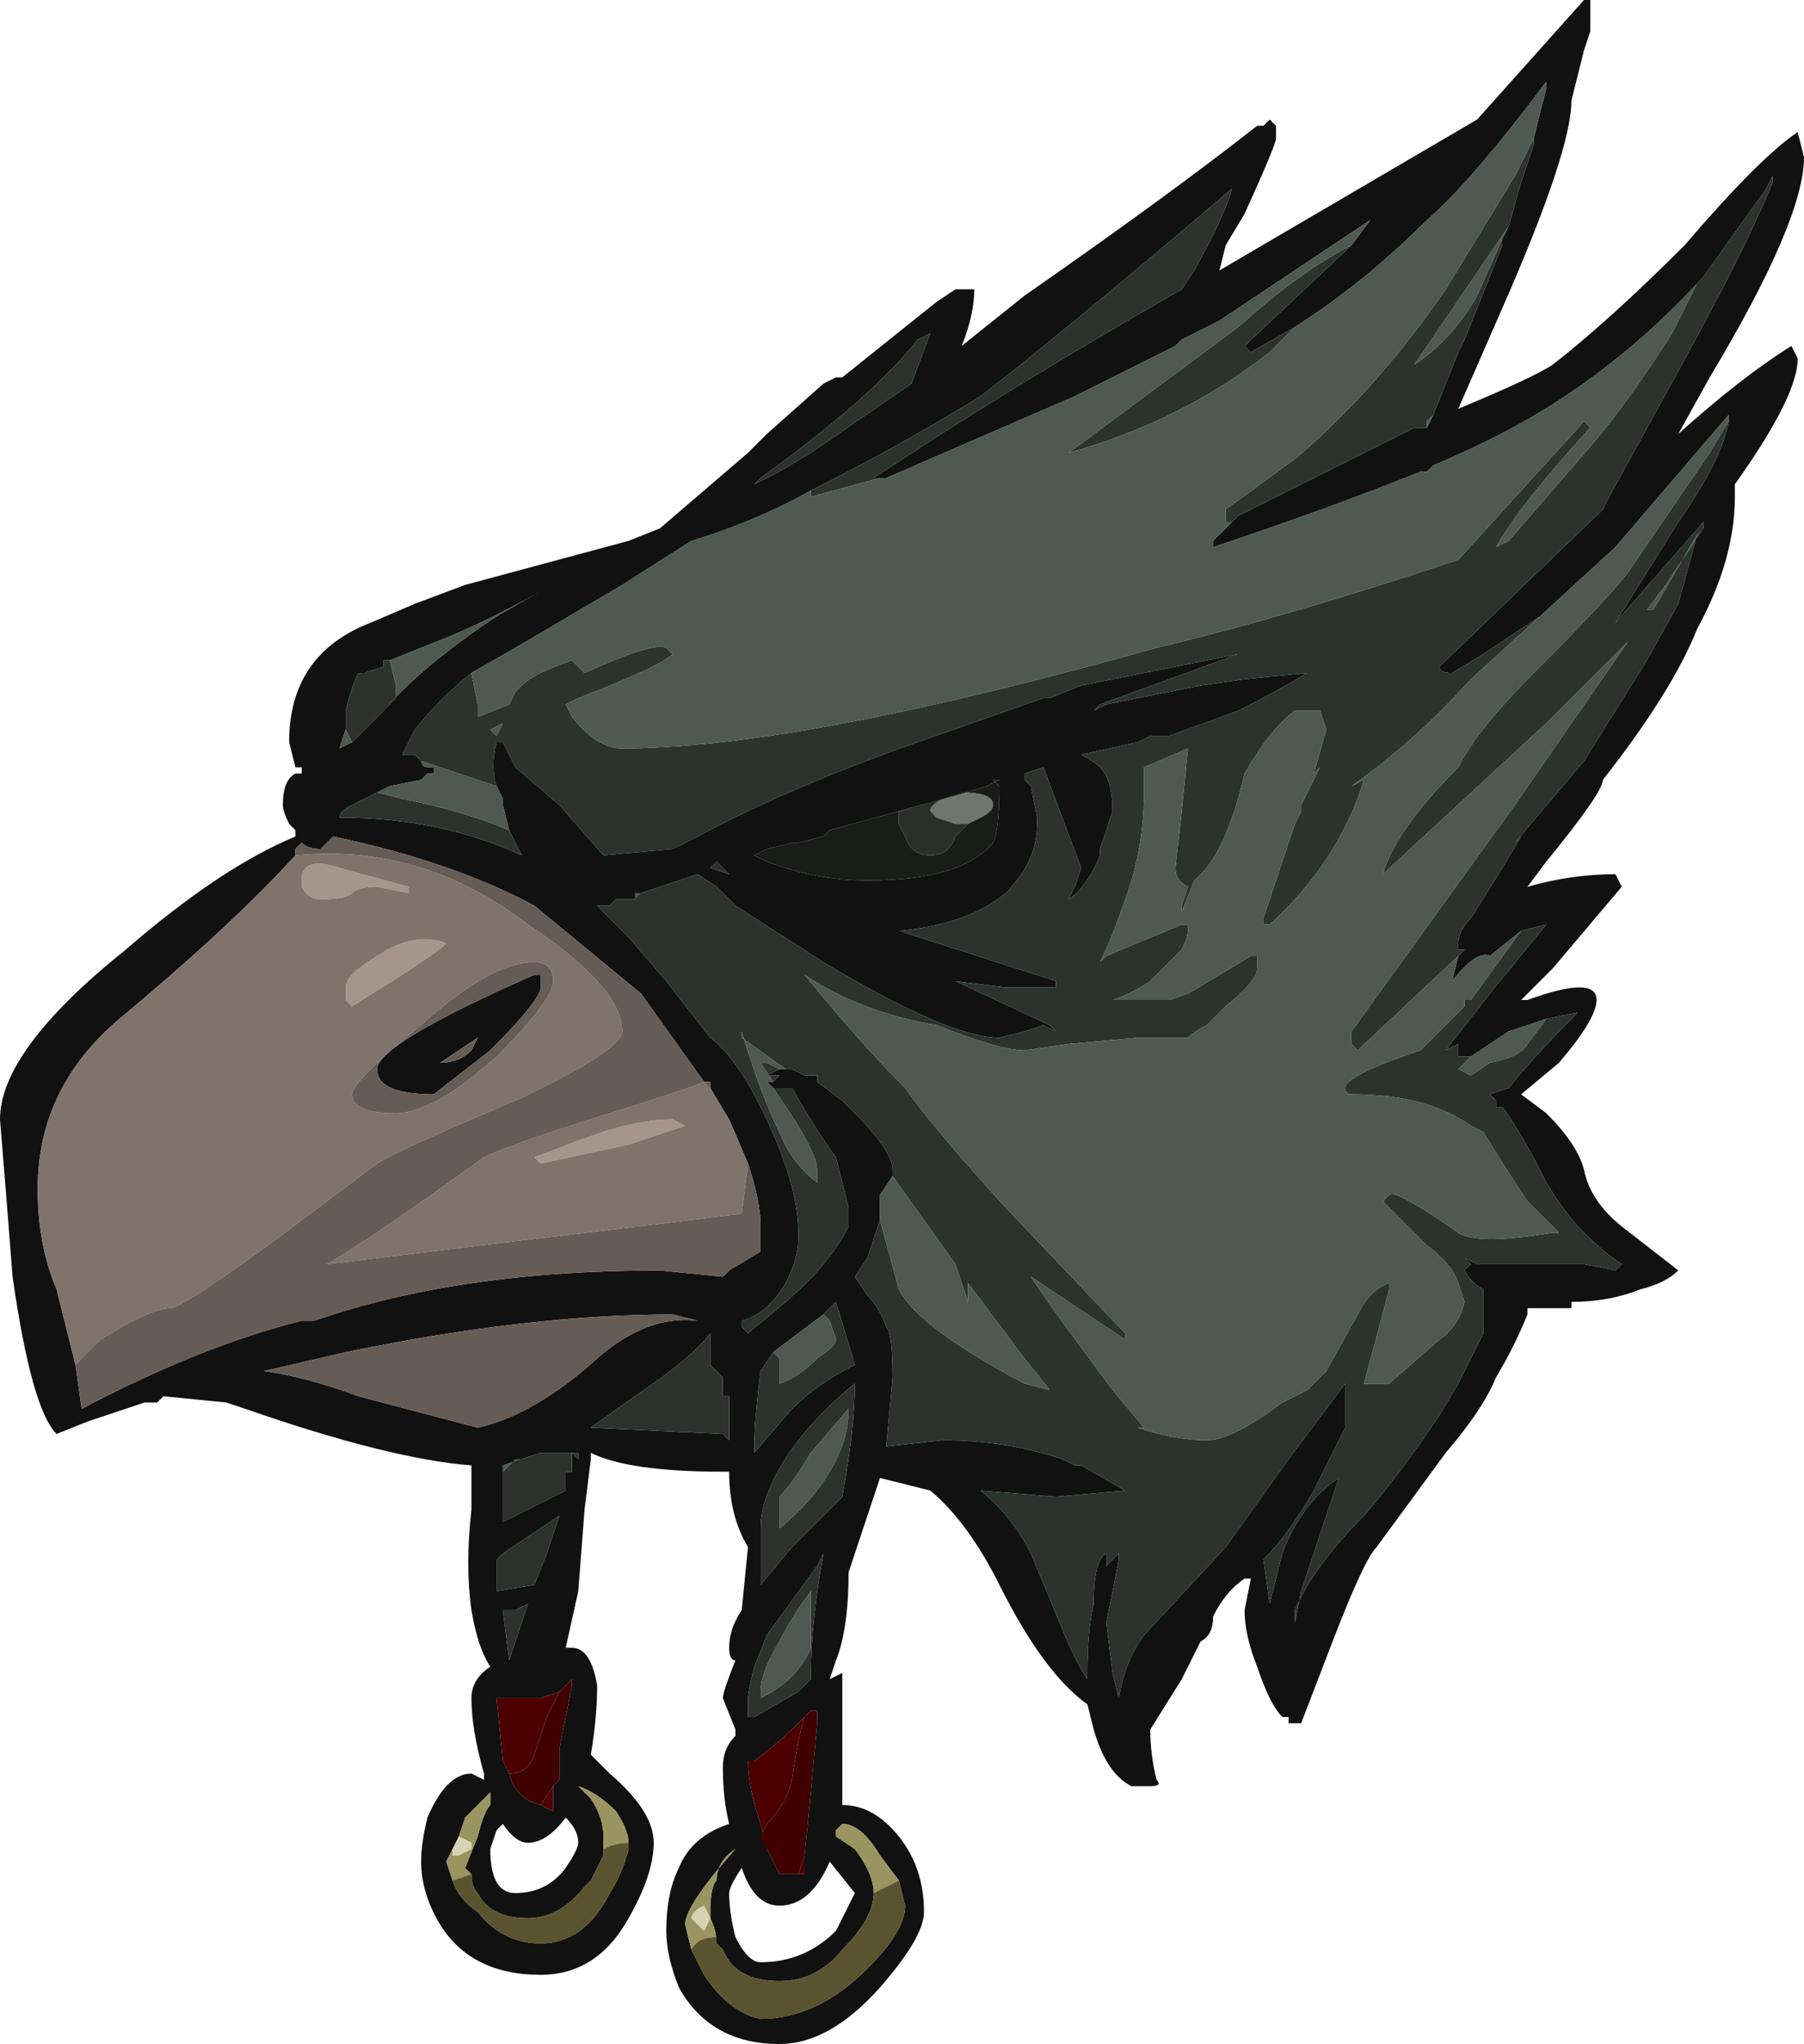 <?xml version="1.0" encoding="UTF-8" standalone="no"?>
<svg xmlns:ffdec="https://www.free-decompiler.com/flash" xmlns:xlink="http://www.w3.org/1999/xlink" ffdec:objectType="frame" height="113.75px" width="100.45px" xmlns="http://www.w3.org/2000/svg">
  <g transform="matrix(1.0, 0.0, 0.0, 1.0, 6.65, 108.5)">
    <use ffdec:characterId="53" height="16.25" transform="matrix(7.0, 0.0, 0.0, 7.0, -6.65, -108.5)" width="14.35" xlink:href="#shape0"/>
  </g>
  <defs>
    <g id="shape0" transform="matrix(1.0, 0.0, 0.0, 1.0, 0.95, 15.5)">
      <path d="M13.4 -14.25 Q13.4 -13.75 12.65 -12.5 L12.4 -12.05 Q12.9 -12.5 13.3 -12.75 L13.35 -12.65 Q13.35 -12.35 12.85 -11.65 L12.85 -11.55 Q12.85 -11.05 12.55 -10.5 12.35 -10.0 11.8 -9.3 11.8 -9.2 11.35 -8.65 L11.2 -8.45 Q11.55 -8.55 11.9 -8.55 L11.95 -8.45 11.4 -7.8 11.15 -7.55 11.2 -7.55 Q11.75 -7.75 11.75 -7.55 11.75 -7.4 11.45 -7.05 L11.15 -6.8 11.35 -6.65 Q11.6 -6.4 11.65 -6.2 11.7 -5.95 11.95 -5.75 L12.4 -5.4 Q12.3 -5.3 12.1 -5.25 11.85 -5.15 11.55 -5.15 L11.55 -5.1 11.2 -5.1 11.2 -5.05 Q11.1 -4.8 10.95 -4.55 10.85 -4.3 10.55 -3.95 L10.0 -3.2 Q9.9 -3.1 9.65 -2.45 L9.4 -1.8 9.3 -1.8 9.3 -1.85 9.25 -1.85 Q9.15 -1.95 9.05 -2.25 8.95 -2.5 8.95 -2.7 L9.0 -2.95 8.95 -2.95 Q8.8 -2.85 8.7 -2.65 8.7 -2.5 8.6 -2.45 L8.45 -2.15 8.2 -1.75 Q8.2 -1.55 8.25 -1.35 8.3 -1.3 8.2 -1.3 L8.05 -1.3 Q7.85 -1.4 7.75 -1.75 L7.7 -1.95 Q7.35 -2.2 7.0 -2.9 6.75 -3.4 6.45 -3.65 L6.05 -3.75 5.8 -3.0 Q5.8 -2.55 5.7 -2.3 L5.65 -2.15 5.75 -2.2 5.75 -1.15 Q6.0 -1.15 6.2 -0.9 6.4 -0.65 6.4 -0.3 6.4 -0.1 6.05 0.3 5.65 0.75 5.25 0.75 4.7 0.75 4.45 0.3 4.35 0.05 4.35 -0.15 4.35 -0.45 4.45 -0.65 4.55 -0.9 4.85 -1.0 4.8 -1.2 4.8 -1.45 4.8 -1.6 4.9 -1.7 L4.9 -1.75 4.8 -2.0 Q4.8 -2.05 4.9 -2.3 4.85 -2.3 4.85 -2.4 4.85 -2.55 4.95 -2.7 L5.0 -3.2 Q4.85 -3.45 4.85 -3.8 L4.8 -3.8 Q4.05 -3.8 3.75 -3.95 L3.75 -3.9 3.7 -3.5 3.65 -2.85 3.55 -2.4 3.6 -2.4 Q3.75 -2.4 3.8 -2.1 3.8 -1.85 3.75 -1.55 L3.9 -1.4 Q4.25 -1.1 4.25 -0.85 4.25 -0.6 4.05 -0.25 3.8 0.2 3.35 0.2 2.8 0.2 2.55 -0.2 2.4 -0.45 2.4 -0.7 2.4 -0.85 2.45 -1.05 2.6 -1.4 2.8 -1.4 L2.9 -1.35 2.9 -1.4 Q2.8 -1.75 2.8 -2.0 2.8 -2.15 2.95 -2.25 2.85 -2.4 2.8 -2.7 2.75 -3.05 2.8 -3.5 L2.8 -3.85 Q2.15 -3.9 1.0 -4.3 L0.85 -4.35 0.35 -4.4 0.3 -4.35 0.2 -4.35 -0.25 -4.2 -0.5 -4.1 Q-0.7 -4.3 -0.85 -5.35 -0.9 -6.0 -0.95 -6.6 -0.95 -7.15 0.05 -7.95 0.8 -8.6 1.4 -8.85 L1.4 -8.9 1.35 -8.95 Q1.3 -9.05 1.3 -9.1 1.3 -9.3 1.4 -9.35 L1.45 -9.35 1.45 -9.4 1.4 -9.4 1.35 -9.6 Q1.35 -10.3 2.0 -10.55 L2.35 -10.7 2.75 -10.85 4.05 -11.2 4.3 -11.3 5.0 -11.9 5.15 -12.05 5.6 -12.45 5.7 -12.5 5.75 -12.5 6.5 -13.1 6.65 -13.2 6.8 -13.2 Q6.8 -13.0 6.7 -12.75 L7.2 -13.15 Q8.35 -13.95 9.05 -14.5 L9.1 -14.5 9.15 -14.55 9.2 -14.5 9.2 -14.4 Q9.2 -14.35 8.95 -13.8 L8.8 -13.55 8.75 -13.35 10.8 -14.55 11.65 -15.5 11.7 -15.5 11.7 -15.25 11.65 -15.1 11.55 -14.7 Q11.55 -14.3 11.0 -13.05 L10.65 -12.25 Q11.25 -12.5 11.4 -12.6 11.85 -12.95 12.45 -13.55 13.05 -14.25 13.35 -14.45 L13.4 -14.25 M11.05 -13.7 L11.15 -14.05 11.25 -14.35 11.25 -14.4 11.35 -14.8 11.35 -14.85 Q10.75 -14.05 10.4 -13.75 9.9 -13.25 9.35 -12.9 L9.0 -12.7 8.95 -12.75 9.8 -13.55 9.95 -13.75 8.75 -12.95 8.45 -12.8 8.4 -12.75 7.6 -12.35 6.1 -11.7 6.05 -11.7 6.0 -11.7 Q7.05 -12.4 8.45 -13.2 L8.55 -13.35 Q8.8 -13.8 8.85 -14.0 7.5 -12.85 6.85 -12.35 6.2 -11.95 5.5 -11.6 5.05 -11.35 4.55 -11.2 L4.0 -10.85 3.15 -10.35 2.8 -10.15 Q2.55 -9.95 2.35 -9.7 L2.25 -9.5 2.35 -9.5 2.45 -9.4 2.5 -9.4 2.5 -9.35 2.45 -9.35 2.4 -9.3 2.15 -9.25 2.05 -9.2 1.85 -9.1 Q1.75 -9.05 1.75 -9.0 2.55 -9.0 3.2 -8.7 L3.1 -8.9 3.05 -9.1 3.05 -9.15 3.0 -9.25 Q2.95 -9.4 3.0 -9.6 L3.05 -9.6 3.15 -9.4 3.5 -9.1 3.85 -8.7 4.4 -8.75 4.6 -8.85 Q5.35 -9.25 6.35 -9.6 L7.35 -9.95 7.4 -9.95 7.65 -10.05 8.9 -10.3 7.8 -9.9 7.75 -9.85 7.85 -9.9 8.6 -10.05 8.95 -10.1 9.45 -10.15 Q9.2 -10.0 8.9 -9.85 L8.35 -9.65 8.2 -9.65 8.1 -9.6 7.65 -9.5 Q7.75 -9.45 7.8 -9.4 7.9 -9.3 7.9 -9.05 L7.8 -8.75 7.8 -8.7 Q7.7 -8.45 7.55 -8.35 L7.6 -8.45 7.65 -8.6 7.35 -9.4 7.2 -9.35 7.2 -9.3 7.25 -9.25 7.3 -9.0 7.3 -8.95 Q7.3 -8.65 7.05 -8.4 6.75 -8.15 6.2 -8.1 L7.45 -7.7 7.45 -7.65 7.05 -7.65 6.65 -7.7 7.4 -7.35 7.45 -7.3 7.35 -7.35 7.2 -7.3 7.0 -7.25 Q6.6 -7.25 5.6 -7.85 L4.9 -8.3 4.75 -8.45 4.6 -8.55 4.15 -8.4 4.1 -8.35 3.95 -8.35 3.9 -8.3 3.8 -8.3 4.05 -8.05 4.35 -7.7 4.7 -7.25 Q4.9 -7.1 5.1 -6.7 5.4 -6.1 5.4 -5.7 L5.4 -5.65 Q5.4 -5.5 5.3 -5.3 5.15 -5.05 4.95 -5.0 L4.95 -4.95 5.0 -4.9 5.3 -5.15 Q5.65 -5.45 5.8 -5.75 L5.8 -5.9 5.7 -6.3 Q5.55 -6.5 5.35 -6.85 L5.2 -6.85 5.15 -6.9 5.2 -6.9 5.25 -6.95 Q5.2 -6.95 5.15 -6.95 L5.25 -7.0 5.3 -7.0 5.35 -7.0 5.45 -6.95 5.55 -6.95 5.55 -6.9 5.75 -6.75 5.85 -6.65 Q6.15 -6.35 6.15 -6.2 L6.15 -6.15 6.05 -6.0 6.05 -5.8 5.95 -5.5 5.85 -5.35 5.95 -5.2 Q6.05 -5.1 6.1 -4.95 6.15 -4.9 6.15 -4.55 L6.1 -4.0 6.55 -4.05 Q7.05 -4.05 7.5 -3.9 L7.6 -3.85 7.65 -3.85 8.0 -3.65 7.45 -3.6 6.85 -3.65 Q7.1 -3.45 7.25 -3.15 L7.5 -2.55 Q7.6 -2.3 7.7 -2.15 L7.7 -2.2 Q7.7 -2.55 7.75 -2.75 7.75 -3.1 7.85 -3.15 L7.85 -3.05 7.95 -3.15 Q7.95 -3.2 7.95 -3.1 L7.85 -2.6 7.9 -2.2 7.95 -2.0 Q8.0 -2.3 8.15 -2.5 L8.8 -3.2 9.3 -3.9 9.75 -4.5 Q9.75 -4.55 9.75 -4.45 L9.75 -4.15 Q9.65 -3.95 9.5 -3.65 9.3 -3.3 9.1 -3.1 L9.15 -2.75 9.25 -3.15 Q9.4 -3.55 9.7 -3.75 L9.4 -2.85 9.35 -2.6 9.35 -2.7 Q9.5 -3.05 9.9 -3.45 10.2 -3.8 10.5 -4.25 L10.65 -4.5 10.85 -4.9 Q10.85 -5.1 10.85 -5.25 10.75 -5.3 10.7 -5.4 L10.75 -5.45 10.7 -5.5 10.8 -5.45 11.65 -5.45 11.9 -5.4 11.95 -5.45 Q11.8 -5.55 11.65 -5.7 11.5 -5.85 11.35 -6.1 11.15 -6.5 11.0 -6.7 L10.95 -6.7 10.95 -6.75 10.9 -6.8 11.05 -6.85 Q11.25 -7.1 11.6 -7.45 L11.35 -7.4 11.05 -7.3 10.75 -7.1 10.65 -7.1 10.65 -7.2 10.55 -7.15 10.9 -7.6 11.35 -8.15 11.15 -8.1 10.9 -7.9 Q10.8 -7.95 10.6 -7.7 L10.65 -7.9 10.7 -7.95 10.65 -7.95 10.65 -8.0 Q10.65 -8.1 10.75 -8.2 L11.0 -8.6 11.15 -8.85 11.1 -8.8 11.65 -9.45 12.15 -10.25 12.4 -10.7 12.55 -11.25 12.6 -11.3 12.6 -11.35 11.9 -10.55 12.4 -11.35 Q12.75 -11.85 12.8 -12.15 L12.8 -12.2 11.9 -11.15 11.3 -10.6 10.85 -10.3 10.6 -10.15 Q10.5 -10.15 10.5 -10.2 L11.8 -11.45 11.85 -11.55 12.4 -12.55 Q12.95 -13.55 13.15 -14.05 L13.15 -14.1 13.1 -14.0 12.6 -13.3 Q12.1 -12.75 11.5 -12.35 11.05 -12.05 10.45 -11.8 L10.4 -11.75 10.35 -11.75 Q9.6 -11.45 8.7 -11.15 L8.7 -11.2 8.9 -11.4 10.3 -12.1 10.4 -12.1 10.45 -12.2 10.65 -12.7 10.7 -12.8 11.0 -13.55 11.0 -13.6 11.05 -13.7 M7.95 -2.0 L7.95 -2.0 M6.45 -12.85 L6.35 -12.8 Q6.0 -12.35 5.1 -11.7 L5.05 -11.65 5.25 -11.75 5.5 -11.9 6.3 -12.45 6.45 -12.85 M6.95 -9.3 L7.0 -9.3 6.9 -9.25 Q6.75 -9.2 5.65 -8.9 L5.6 -8.85 5.4 -8.8 5.35 -8.8 5.15 -8.75 5.05 -8.7 5.15 -8.65 Q5.55 -8.5 5.95 -8.5 6.7 -8.5 6.95 -8.8 7.0 -8.9 7.0 -9.25 L6.95 -9.3 M2.1 -9.85 Q2.4 -10.2 3.0 -10.6 L3.35 -10.8 Q3.0 -10.6 2.65 -10.45 L2.15 -10.25 2.1 -10.25 2.1 -10.2 1.95 -10.15 1.9 -10.15 Q1.85 -10.05 1.8 -9.85 L1.8 -9.7 1.75 -9.55 1.85 -9.6 2.1 -9.85 M1.7 -8.9 L1.7 -8.9 M1.4 -8.7 Q0.9 -8.15 0.0 -7.4 -0.65 -6.85 -0.65 -6.05 -0.65 -5.6 -0.5 -5.25 L-0.35 -4.65 -0.3 -4.3 Q0.65 -4.8 1.45 -5.0 L1.55 -5.0 Q2.7 -5.4 4.3 -5.4 L4.8 -5.35 4.85 -5.4 5.1 -5.55 5.1 -5.75 Q5.1 -5.95 5.0 -6.25 L4.85 -6.6 4.7 -6.85 4.7 -6.9 4.65 -6.9 4.15 -7.6 3.3 -8.3 Q2.65 -8.65 1.7 -8.85 L1.6 -8.75 Q1.5 -8.75 1.45 -8.8 L1.4 -8.75 1.4 -8.7 M4.65 -6.9 L4.65 -6.9 M2.85 -7.25 L2.55 -7.05 Q2.7 -7.05 2.8 -7.15 L2.85 -7.25 M3.35 -7.75 L3.35 -7.65 Q3.35 -7.55 2.95 -7.15 L2.5 -6.8 Q2.05 -6.8 2.05 -7.0 2.05 -7.2 3.3 -7.75 L3.35 -7.75 M4.75 -8.65 L4.7 -8.6 4.85 -8.55 4.75 -8.65 M3.2 -3.9 L3.05 -3.85 3.05 -3.8 3.05 -3.4 3.55 -3.65 3.55 -3.8 3.6 -3.8 3.6 -3.95 3.65 -3.9 3.65 -3.95 3.35 -3.95 3.2 -3.9 M3.75 -4.15 L4.8 -4.1 4.85 -4.05 4.85 -4.4 4.8 -4.4 Q4.8 -4.45 4.8 -4.5 L4.8 -4.55 Q4.75 -4.6 4.7 -4.65 4.7 -4.7 4.7 -4.75 4.7 -4.8 4.7 -4.9 4.55 -4.7 4.1 -4.4 L3.75 -4.15 M5.2 -4.75 L5.1 -4.6 Q5.05 -4.2 5.05 -4.0 L5.05 -3.95 5.35 -4.3 Q5.55 -4.5 5.85 -4.65 L5.7 -5.15 5.6 -5.05 5.2 -4.75 M4.4 -5.05 Q3.25 -5.05 1.8 -4.75 L1.15 -4.6 Q1.5 -4.55 1.9 -4.4 L2.85 -4.15 Q3.3 -4.25 3.8 -4.7 4.2 -5.05 4.6 -5.0 L4.4 -5.05 M2.65 -0.8 L2.6 -0.7 2.65 -0.55 Q2.7 -0.4 2.85 -0.3 3.05 -0.05 3.35 -0.05 3.7 -0.05 3.9 -0.45 4.0 -0.6 4.05 -0.8 L4.05 -0.85 Q4.05 -0.95 3.95 -1.1 3.8 -1.25 3.65 -1.3 L3.75 -1.2 Q3.85 -1.05 3.85 -0.9 L3.85 -0.75 3.75 -0.55 3.7 -0.5 Q3.5 -0.25 3.25 -0.25 2.95 -0.25 2.85 -0.45 2.8 -0.5 2.8 -0.6 L2.75 -0.65 2.85 -0.9 Q2.9 -1.1 2.95 -1.15 L2.95 -1.25 2.75 -1.05 2.7 -0.9 2.65 -0.8 M5.1 -3.1 L5.1 -2.9 5.35 -3.2 5.75 -3.6 Q5.85 -4.15 5.85 -4.5 5.6 -4.3 5.4 -4.05 5.1 -3.65 5.1 -3.35 L5.1 -3.1 M5.55 -3.05 L5.15 -2.5 5.05 -2.25 Q5.0 -2.05 5.0 -2.0 L5.0 -1.85 5.05 -1.85 5.4 -2.05 5.5 -2.15 5.5 -2.2 Q5.5 -2.6 5.6 -3.15 L5.55 -3.05 M5.55 -1.8 L5.55 -1.9 5.5 -1.9 5.45 -1.85 5.4 -1.8 Q5.25 -1.65 5.05 -1.5 L5.0 -1.5 Q5.0 -1.3 5.1 -1.0 L5.15 -0.8 5.25 -0.6 5.4 -0.6 5.45 -0.6 5.45 -0.75 5.5 -1.25 5.55 -1.8 M3.5 -3.45 L3.05 -3.15 3.0 -3.1 3.0 -2.85 3.3 -2.9 3.4 -3.15 3.5 -3.45 M3.05 -2.7 L3.1 -2.3 3.25 -2.75 3.15 -2.7 3.05 -2.7 M3.5 -2.05 L3.35 -2.0 Q3.3 -2.0 3.25 -2.0 L3.0 -2.0 3.05 -1.5 3.1 -1.4 Q3.15 -1.2 3.35 -1.15 L3.45 -1.1 3.45 -1.3 3.5 -1.35 3.5 -1.6 3.6 -2.1 3.6 -2.15 3.5 -2.05 M3.0 -0.95 L2.95 -0.8 Q2.95 -0.45 3.15 -0.45 3.4 -0.45 3.55 -0.65 3.65 -0.8 3.65 -0.85 3.65 -0.95 3.55 -1.05 3.4 -0.85 3.25 -0.85 3.15 -0.85 3.05 -1.0 L3.0 -0.95 M6.2 -0.55 L6.05 -0.75 Q5.9 -1.0 5.75 -1.0 L5.7 -0.95 5.7 -0.9 5.85 -0.8 Q6.0 -0.6 6.0 -0.45 6.0 -0.25 5.75 0.0 5.55 0.25 5.25 0.25 4.9 0.25 4.8 0.0 L4.75 -0.05 Q4.75 -0.15 4.7 -0.25 L4.7 -0.3 Q4.7 -0.5 4.75 -0.55 4.75 -0.7 4.9 -0.8 4.5 -0.35 4.5 -0.2 L4.55 0.0 4.65 0.2 Q4.85 0.5 5.1 0.55 5.55 0.55 5.95 0.15 6.25 -0.15 6.25 -0.35 L6.2 -0.55 M4.9 -0.1 Q5.0 0.1 5.1 0.1 5.45 0.1 5.7 -0.15 L5.85 -0.45 5.65 -0.7 Q5.5 -0.35 5.25 -0.35 5.05 -0.35 4.95 -0.65 4.85 -0.5 4.85 -0.45 4.85 -0.3 4.9 -0.1" fill="#111111" fill-rule="evenodd" stroke="none"/>
      <path d="M11.25 -14.4 L11.25 -14.35 11.15 -14.05 11.05 -13.7 10.3 -12.6 Q10.6 -12.8 10.8 -13.15 L11.0 -13.6 11.0 -13.55 10.7 -12.8 10.65 -12.7 10.45 -12.2 10.4 -12.15 10.4 -12.1 10.3 -12.1 8.9 -11.4 8.85 -11.35 8.8 -11.35 Q8.8 -11.4 8.8 -11.45 L9.35 -11.85 Q10.0 -12.4 10.55 -13.2 L11.1 -14.1 11.25 -14.4 M12.6 -13.3 L13.1 -14.0 13.15 -14.1 13.15 -14.05 Q12.95 -13.55 12.4 -12.55 L11.85 -11.55 11.8 -11.45 10.5 -10.2 Q10.5 -10.15 10.6 -10.15 L10.85 -10.3 11.3 -10.6 10.75 -10.1 Q10.3 -9.6 9.8 -9.25 L9.9 -9.3 Q9.7 -8.65 9.15 -8.15 L9.1 -8.15 9.1 -8.2 9.35 -8.95 9.4 -9.05 9.4 -9.1 9.55 -9.4 9.5 -9.35 9.6 -9.7 9.55 -9.85 9.35 -9.85 Q9.15 -9.7 8.95 -9.35 8.8 -8.7 8.55 -8.5 L8.45 -8.25 8.45 -8.3 8.5 -8.45 Q8.4 -8.5 8.4 -8.6 L8.45 -9.05 8.5 -9.55 8.15 -9.4 8.15 -9.2 Q8.15 -8.75 8.0 -8.35 7.9 -8.05 7.8 -7.85 L7.85 -7.9 8.45 -8.15 8.5 -8.15 8.5 -8.1 Q8.5 -8.05 8.45 -7.95 L8.45 -7.95 8.2 -7.7 Q8.05 -7.6 7.9 -7.55 L8.35 -7.55 8.5 -7.6 9.0 -7.9 9.05 -7.9 9.05 -7.8 Q9.05 -7.7 8.8 -7.5 L8.65 -7.35 Q8.55 -7.3 8.5 -7.25 L8.1 -7.25 7.55 -7.2 7.2 -7.15 Q7.0 -7.15 6.5 -7.35 5.9 -7.45 5.45 -7.75 5.9 -7.2 6.25 -6.85 6.5 -6.5 7.05 -5.9 L8.0 -4.9 8.0 -4.85 7.25 -5.35 Q7.45 -5.05 7.9 -4.45 L8.15 -4.15 8.1 -4.15 Q8.4 -4.05 8.65 -4.05 8.85 -4.05 9.25 -4.35 L9.45 -4.45 9.6 -4.6 9.85 -5.05 Q9.95 -5.25 10.1 -5.3 L10.1 -5.25 9.9 -4.5 10.1 -4.5 10.5 -4.85 Q10.65 -4.95 10.7 -5.15 L10.65 -5.3 Q10.6 -5.45 10.4 -5.6 L10.05 -5.95 10.1 -6.0 Q10.15 -6.05 10.65 -5.7 10.8 -5.6 11.4 -5.7 L11.45 -5.7 11.2 -5.95 Q11.0 -6.25 10.85 -6.5 L10.75 -6.55 Q10.4 -6.8 9.8 -6.8 9.75 -6.8 9.75 -6.85 9.75 -6.95 10.35 -7.15 L10.35 -7.15 10.7 -7.5 10.7 -7.55 10.75 -7.55 11.15 -8.1 11.35 -8.15 10.9 -7.6 10.55 -7.15 10.65 -7.2 10.65 -7.1 10.75 -7.1 10.65 -7.0 10.75 -6.95 10.9 -7.05 Q11.15 -7.1 11.2 -7.2 L11.35 -7.4 11.6 -7.45 Q11.25 -7.1 11.05 -6.85 L10.9 -6.8 10.95 -6.75 10.95 -6.7 11.0 -6.7 Q11.15 -6.5 11.35 -6.1 11.5 -5.85 11.65 -5.7 11.8 -5.55 11.95 -5.45 L11.9 -5.4 11.65 -5.45 10.8 -5.45 10.7 -5.5 10.75 -5.45 10.7 -5.4 Q10.75 -5.3 10.85 -5.25 10.85 -5.1 10.85 -4.9 L10.65 -4.5 10.5 -4.25 Q10.2 -3.8 9.9 -3.45 9.5 -3.05 9.35 -2.7 L9.35 -2.6 9.4 -2.85 9.7 -3.75 Q9.4 -3.55 9.25 -3.15 L9.15 -2.75 9.1 -3.1 Q9.3 -3.3 9.5 -3.65 9.65 -3.95 9.75 -4.15 L9.75 -4.45 Q9.75 -4.55 9.75 -4.5 L9.3 -3.9 8.8 -3.2 8.15 -2.5 Q8.0 -2.3 7.95 -2.0 L7.9 -2.2 7.85 -2.6 7.95 -3.1 Q7.95 -3.2 7.95 -3.15 L7.85 -3.05 7.85 -3.15 Q7.75 -3.1 7.75 -2.75 7.7 -2.55 7.7 -2.2 L7.7 -2.15 Q7.6 -2.3 7.5 -2.55 L7.25 -3.15 Q7.1 -3.45 6.85 -3.65 L7.45 -3.6 8.0 -3.65 7.65 -3.85 7.6 -3.85 7.5 -3.9 Q7.05 -4.05 6.55 -4.05 L6.1 -4.0 6.15 -4.55 Q6.15 -4.9 6.1 -4.95 6.05 -5.1 5.95 -5.2 L5.85 -5.35 5.95 -5.5 6.05 -5.8 6.2 -5.25 Q6.35 -4.95 7.2 -4.5 L7.4 -4.45 7.2 -4.7 6.75 -5.3 6.75 -5.15 6.65 -5.45 6.15 -6.15 6.15 -6.2 Q6.15 -6.35 5.85 -6.65 L5.75 -6.75 5.55 -6.9 5.55 -6.95 5.45 -6.95 5.35 -7.0 5.3 -7.0 4.95 -7.25 4.95 -7.3 Q5.1 -6.8 5.25 -6.5 5.35 -6.25 5.55 -6.1 L5.55 -6.2 Q5.55 -6.35 5.2 -6.85 L5.35 -6.85 Q5.55 -6.5 5.7 -6.3 L5.8 -5.9 5.8 -5.75 Q5.65 -5.45 5.3 -5.15 L5.0 -4.9 4.95 -4.95 4.95 -5.0 Q5.15 -5.05 5.3 -5.3 5.4 -5.5 5.4 -5.65 L5.4 -5.7 Q5.4 -6.1 5.1 -6.7 4.9 -7.1 4.7 -7.25 L4.35 -7.7 4.05 -8.05 3.8 -8.3 3.9 -8.3 3.95 -8.35 4.1 -8.35 4.1 -8.35 4.1 -8.4 4.15 -8.4 4.6 -8.55 4.75 -8.45 4.9 -8.3 5.6 -7.85 Q6.6 -7.25 7.0 -7.25 L7.2 -7.3 7.35 -7.35 7.45 -7.3 7.4 -7.35 6.65 -7.7 7.05 -7.65 7.45 -7.65 7.45 -7.7 6.2 -8.1 Q6.75 -8.15 7.05 -8.4 7.3 -8.65 7.3 -8.95 L7.3 -9.0 7.25 -9.25 7.2 -9.3 7.2 -9.35 7.35 -9.4 7.65 -8.6 7.6 -8.45 7.55 -8.35 Q7.7 -8.45 7.8 -8.7 L7.8 -8.75 7.9 -9.05 Q7.9 -9.3 7.8 -9.4 7.75 -9.45 7.65 -9.5 L8.1 -9.6 8.2 -9.65 8.35 -9.65 8.9 -9.85 Q9.2 -10.0 9.45 -10.15 L8.95 -10.1 8.6 -10.05 7.85 -9.9 7.75 -9.85 7.8 -9.9 8.9 -10.3 7.65 -10.05 7.4 -9.95 7.35 -9.95 6.35 -9.6 Q5.35 -9.25 4.6 -8.85 L4.4 -8.75 3.85 -8.7 3.5 -9.1 3.15 -9.4 3.05 -9.6 3.0 -9.6 Q2.95 -9.4 3.0 -9.25 L2.4 -9.45 Q2.4 -9.4 2.45 -9.4 L2.35 -9.5 2.25 -9.5 2.35 -9.7 Q2.55 -9.95 2.8 -10.15 L2.85 -9.9 Q2.85 -9.85 2.85 -9.8 L3.1 -9.9 3.15 -10.0 3.2 -10.05 Q3.3 -10.15 3.6 -10.25 L3.7 -10.15 Q4.25 -10.4 4.35 -10.35 L4.4 -10.3 Q4.3 -10.2 3.65 -9.95 L3.55 -9.9 3.6 -9.8 Q3.8 -9.55 4.0 -9.55 5.4 -9.55 8.25 -10.35 9.3 -10.6 10.65 -11.05 L11.65 -12.15 11.7 -12.1 Q11.15 -11.5 10.95 -11.15 L11.05 -11.2 11.7 -11.95 Q12.0 -12.3 12.35 -12.85 L12.55 -13.25 12.6 -13.3 M12.8 -12.15 Q12.75 -11.85 12.4 -11.35 L11.9 -10.55 12.6 -11.35 12.6 -11.3 12.3 -10.85 12.15 -10.65 12.2 -10.65 12.55 -11.25 12.4 -10.7 12.15 -10.25 11.65 -9.45 11.1 -8.8 11.15 -8.85 11.0 -8.6 10.75 -8.2 Q10.65 -8.1 10.65 -8.0 L10.65 -7.95 10.7 -7.95 10.65 -7.9 9.85 -7.15 9.8 -7.2 9.8 -7.3 11.1 -9.1 12.0 -10.4 11.35 -9.75 10.05 -8.55 Q10.15 -8.9 10.65 -9.4 10.8 -9.7 11.25 -10.15 11.85 -10.75 12.0 -10.95 L12.65 -11.9 12.8 -12.15 M5.25 -7.0 L5.15 -6.95 Q5.2 -6.95 5.25 -6.95 L5.2 -6.9 5.1 -7.05 5.15 -7.05 5.25 -7.0 M3.1 -8.9 L3.2 -8.7 Q2.55 -9.0 1.75 -9.0 1.75 -9.05 1.85 -9.1 L2.05 -9.2 2.25 -9.15 Q2.75 -9.05 3.1 -8.9 M5.5 -11.6 Q6.2 -11.95 6.85 -12.35 7.5 -12.85 8.85 -14.0 8.8 -13.8 8.55 -13.35 L8.45 -13.2 Q7.05 -12.4 6.0 -11.7 L6.05 -11.7 5.5 -11.55 5.5 -11.5 Q5.5 -11.55 5.5 -11.6 M9.8 -13.55 L8.95 -12.75 9.0 -12.7 9.35 -12.9 9.15 -12.7 Q8.45 -12.15 7.55 -11.9 L8.9 -12.9 Q9.4 -13.35 9.8 -13.55 M6.45 -12.85 L6.3 -12.45 5.5 -11.9 5.25 -11.75 5.05 -11.65 5.1 -11.7 Q6.0 -12.35 6.35 -12.8 L6.45 -12.85 M2.15 -10.25 L2.2 -10.05 2.2 -9.95 2.1 -9.85 1.85 -9.6 1.8 -9.7 1.8 -9.85 Q1.85 -10.05 1.9 -10.15 L1.95 -10.15 2.1 -10.2 2.1 -10.25 2.15 -10.25 M3.0 -9.65 L3.05 -9.75 2.95 -9.7 3.0 -9.65 M4.75 -8.65 L4.85 -8.55 4.7 -8.6 4.75 -8.65 M4.75 -8.4 L4.75 -8.4 M3.2 -3.9 L3.35 -3.95 3.65 -3.95 3.65 -3.9 3.6 -3.95 3.6 -3.8 3.55 -3.8 3.55 -3.65 3.05 -3.4 3.05 -3.8 3.15 -3.9 3.2 -3.9 M5.6 -5.05 L5.7 -5.15 5.85 -4.65 Q5.55 -4.5 5.35 -4.3 L5.05 -3.95 5.05 -4.0 Q5.05 -4.2 5.1 -4.6 L5.2 -4.75 5.25 -4.7 5.25 -4.5 Q5.4 -4.55 5.55 -4.7 5.7 -4.8 5.7 -4.85 L5.65 -5.0 5.6 -5.05 M3.75 -4.15 L4.1 -4.4 Q4.55 -4.7 4.7 -4.9 4.7 -4.8 4.7 -4.75 4.7 -4.7 4.7 -4.65 4.75 -4.6 4.8 -4.55 L4.8 -4.5 Q4.8 -4.45 4.8 -4.4 L4.85 -4.4 4.85 -4.05 4.8 -4.1 3.75 -4.15 M5.25 -3.6 L5.25 -3.35 Q5.5 -3.55 5.65 -3.8 5.8 -4.05 5.8 -4.3 L5.5 -3.95 Q5.35 -3.7 5.25 -3.6 M5.5 -2.85 Q5.35 -2.65 5.25 -2.45 5.1 -2.2 5.1 -2.05 L5.1 -2.0 Q5.4 -2.15 5.5 -2.4 L5.5 -2.85 M5.55 -3.05 L5.6 -3.15 Q5.5 -2.6 5.5 -2.2 L5.5 -2.15 5.4 -2.05 5.05 -1.85 5.0 -1.85 5.0 -2.0 Q5.0 -2.05 5.05 -2.25 L5.15 -2.5 5.55 -3.05 M5.1 -3.1 L5.1 -3.35 Q5.1 -3.65 5.4 -4.05 5.6 -4.3 5.85 -4.5 5.85 -4.15 5.75 -3.6 L5.35 -3.2 5.1 -2.9 5.1 -3.1 M3.05 -2.7 L3.15 -2.7 3.25 -2.75 3.1 -2.3 3.05 -2.7 M3.5 -3.45 L3.4 -3.15 3.3 -2.9 3.0 -2.85 3.0 -3.1 3.05 -3.15 3.5 -3.45" fill="#2c332f" fill-rule="evenodd" stroke="none"/>
      <path d="M11.05 -13.7 L11.0 -13.6 10.8 -13.15 Q10.6 -12.8 10.3 -12.6 L11.05 -13.7 M10.45 -12.2 L10.4 -12.1 10.3 -12.1 10.4 -12.1 10.4 -12.15 10.45 -12.2 M8.9 -11.4 L8.7 -11.2 8.7 -11.15 Q9.6 -11.45 10.35 -11.75 L10.4 -11.75 10.45 -11.8 Q11.05 -12.05 11.5 -12.35 12.1 -12.75 12.6 -13.3 L12.55 -13.25 12.35 -12.85 Q12.0 -12.3 11.7 -11.95 L11.05 -11.2 10.95 -11.15 Q11.15 -11.5 11.7 -12.1 L11.65 -12.15 10.65 -11.05 Q9.3 -10.6 8.25 -10.35 5.4 -9.55 4.0 -9.55 3.8 -9.55 3.6 -9.8 L3.55 -9.9 3.65 -9.95 Q4.3 -10.2 4.4 -10.3 L4.35 -10.35 Q4.25 -10.4 3.7 -10.15 L3.6 -10.25 Q3.3 -10.15 3.2 -10.05 L3.15 -10.0 3.1 -9.9 2.85 -9.8 Q2.85 -9.85 2.85 -9.9 L2.8 -10.15 3.15 -10.35 4.0 -10.85 4.55 -11.2 Q5.05 -11.35 5.5 -11.6 5.5 -11.55 5.5 -11.5 L5.5 -11.55 6.05 -11.7 6.1 -11.7 7.6 -12.35 8.4 -12.75 8.45 -12.8 8.75 -12.95 9.95 -13.75 9.8 -13.55 Q9.4 -13.35 8.9 -12.9 L7.55 -11.9 Q8.45 -12.15 9.15 -12.7 L9.35 -12.9 Q9.9 -13.25 10.4 -13.75 10.75 -14.05 11.35 -14.85 L11.35 -14.8 11.25 -14.4 11.1 -14.1 10.55 -13.2 Q10.0 -12.4 9.35 -11.85 L8.8 -11.45 Q8.8 -11.4 8.8 -11.35 L8.85 -11.35 8.9 -11.4 M11.3 -10.6 L11.9 -11.15 12.8 -12.2 12.8 -12.15 12.65 -11.9 12.0 -10.95 Q11.85 -10.75 11.25 -10.15 10.8 -9.7 10.65 -9.4 10.15 -8.9 10.05 -8.55 L11.35 -9.75 12.0 -10.4 11.1 -9.1 9.8 -7.3 9.8 -7.2 9.85 -7.15 10.65 -7.9 10.6 -7.7 Q10.8 -7.95 10.9 -7.9 L11.15 -8.1 10.75 -7.55 10.7 -7.55 10.7 -7.5 10.35 -7.15 10.35 -7.15 Q9.75 -6.95 9.75 -6.85 9.75 -6.8 9.8 -6.8 10.4 -6.8 10.75 -6.55 L10.85 -6.5 Q11.0 -6.25 11.2 -5.95 L11.45 -5.7 11.4 -5.7 Q10.8 -5.6 10.65 -5.7 10.15 -6.05 10.1 -6.0 L10.05 -5.95 10.4 -5.6 Q10.6 -5.45 10.65 -5.3 L10.7 -5.15 Q10.65 -4.95 10.5 -4.85 L10.1 -4.5 9.9 -4.5 10.1 -5.25 10.1 -5.3 Q9.95 -5.25 9.85 -5.05 L9.6 -4.6 9.45 -4.45 9.25 -4.35 Q8.85 -4.05 8.65 -4.05 8.4 -4.05 8.1 -4.15 L8.15 -4.15 7.9 -4.45 Q7.45 -5.05 7.25 -5.35 L8.0 -4.85 8.0 -4.9 7.05 -5.9 Q6.5 -6.5 6.25 -6.85 5.9 -7.2 5.45 -7.75 5.9 -7.45 6.5 -7.35 7.0 -7.15 7.2 -7.15 L7.55 -7.2 8.1 -7.25 8.5 -7.25 Q8.55 -7.3 8.65 -7.35 L8.8 -7.5 Q9.05 -7.7 9.05 -7.8 L9.05 -7.9 9.0 -7.9 8.5 -7.6 8.35 -7.55 7.9 -7.55 Q8.05 -7.6 8.2 -7.7 L8.45 -7.95 8.45 -7.95 Q8.5 -8.05 8.5 -8.1 L8.5 -8.15 8.45 -8.15 7.85 -7.9 7.8 -7.85 Q7.9 -8.05 8.0 -8.35 8.15 -8.75 8.15 -9.2 L8.15 -9.4 8.5 -9.55 8.45 -9.05 8.4 -8.6 Q8.4 -8.5 8.5 -8.45 L8.45 -8.3 8.45 -8.25 8.55 -8.5 Q8.8 -8.7 8.95 -9.35 9.15 -9.7 9.35 -9.85 L9.55 -9.85 9.6 -9.7 9.5 -9.35 9.55 -9.4 9.4 -9.1 9.4 -9.05 9.35 -8.95 9.1 -8.2 9.1 -8.15 9.15 -8.15 Q9.7 -8.65 9.9 -9.3 L9.8 -9.25 Q10.3 -9.6 10.75 -10.1 L11.3 -10.6 M12.6 -11.3 L12.55 -11.25 12.2 -10.65 12.15 -10.65 12.3 -10.85 12.6 -11.3 M10.75 -7.1 L11.05 -7.3 11.35 -7.4 11.2 -7.2 Q11.15 -7.1 10.9 -7.05 L10.75 -6.95 10.65 -7.0 10.75 -7.1 M7.95 -2.0 L7.95 -2.0 M6.05 -5.8 L6.05 -6.0 6.15 -6.15 6.65 -5.45 6.75 -5.15 6.75 -5.3 7.2 -4.7 7.4 -4.45 7.2 -4.5 Q6.35 -4.95 6.2 -5.25 L6.05 -5.8 M5.3 -7.0 L5.25 -7.0 5.15 -7.05 5.1 -7.05 5.2 -6.9 5.15 -6.9 5.2 -6.85 Q5.55 -6.35 5.55 -6.2 L5.55 -6.1 Q5.35 -6.25 5.25 -6.5 5.1 -6.8 4.95 -7.3 L4.95 -7.25 5.3 -7.0 M4.1 -8.35 L4.15 -8.4 4.1 -8.4 4.1 -8.35 4.1 -8.35 M3.0 -9.25 L3.05 -9.15 3.05 -9.1 3.1 -8.9 Q2.75 -9.05 2.25 -9.15 L2.05 -9.2 2.15 -9.25 2.4 -9.3 2.45 -9.35 2.5 -9.35 2.5 -9.4 2.45 -9.4 Q2.4 -9.4 2.4 -9.45 L3.0 -9.25 M2.1 -9.85 L2.2 -9.95 2.2 -10.05 2.15 -10.25 2.65 -10.45 Q3.0 -10.6 3.35 -10.8 L3.0 -10.6 Q2.4 -10.2 2.1 -9.85 M1.8 -9.7 L1.85 -9.6 1.75 -9.55 1.8 -9.7 M3.0 -9.65 L2.95 -9.7 3.05 -9.75 3.0 -9.65 M4.75 -8.4 L4.75 -8.4 M3.05 -3.8 L3.05 -3.85 3.2 -3.9 3.15 -3.9 3.05 -3.8 M5.6 -5.05 L5.65 -5.0 5.7 -4.85 Q5.7 -4.8 5.55 -4.7 5.4 -4.55 5.25 -4.5 L5.25 -4.7 5.2 -4.75 5.6 -5.05 M5.25 -3.6 Q5.35 -3.7 5.5 -3.95 L5.8 -4.3 Q5.8 -4.05 5.65 -3.8 5.5 -3.55 5.25 -3.35 L5.25 -3.6 M5.5 -2.85 L5.5 -2.4 Q5.4 -2.15 5.1 -2.0 L5.1 -2.05 Q5.1 -2.2 5.25 -2.45 5.35 -2.65 5.5 -2.85" fill="#4e5952" fill-rule="evenodd" stroke="none"/>
      <path d="M6.75 -8.95 L6.65 -8.95 6.5 -9.0 6.45 -9.05 Q6.45 -9.1 6.55 -9.15 L6.7 -9.2 Q6.95 -9.2 6.95 -9.1 6.95 -9.05 6.85 -9.0 L6.75 -8.95" fill="#6f756f" fill-rule="evenodd" stroke="none"/>
      <path d="M6.55 -9.15 L6.2 -9.05 6.2 -8.95 6.25 -8.85 Q6.3 -8.7 6.45 -8.7 6.6 -8.7 6.65 -8.85 L6.75 -8.95 6.85 -9.0 Q6.95 -9.05 6.95 -9.1 6.95 -9.2 6.7 -9.2 L6.55 -9.15 M6.95 -9.3 L7.0 -9.25 Q7.0 -8.9 6.95 -8.8 6.7 -8.5 5.95 -8.5 5.55 -8.5 5.15 -8.65 L5.05 -8.7 5.15 -8.75 5.35 -8.8 5.4 -8.8 5.6 -8.85 5.65 -8.9 Q6.75 -9.2 6.9 -9.25 L7.0 -9.3 6.95 -9.3" fill="#1a1c1a" fill-rule="evenodd" stroke="none"/>
      <path d="M6.75 -8.95 L6.65 -8.85 Q6.6 -8.7 6.45 -8.7 6.3 -8.7 6.25 -8.85 L6.2 -8.95 6.2 -9.05 6.55 -9.15 Q6.45 -9.1 6.45 -9.05 L6.5 -9.0 6.65 -8.95 6.75 -8.95" fill="#2b2e2b" fill-rule="evenodd" stroke="none"/>
      <path d="M5.55 -1.9 L5.55 -1.8 5.55 -1.9 M5.45 -0.75 L5.45 -0.6 5.4 -0.6 5.45 -0.75 M5.15 -0.8 L5.1 -1.0 Q5.0 -1.3 5.0 -1.5 L5.05 -1.5 Q5.25 -1.65 5.4 -1.8 L5.45 -1.85 Q5.4 -1.7 5.35 -1.35 5.3 -1.15 5.15 -1.0 L5.1 -0.9 5.15 -0.8 M3.1 -1.4 L3.05 -1.5 3.0 -2.0 3.25 -2.0 Q3.3 -2.0 3.35 -2.0 L3.5 -2.05 3.4 -1.85 3.3 -1.55 Q3.25 -1.4 3.1 -1.4 M3.5 -1.35 L3.45 -1.3 3.45 -1.1 3.35 -1.15 3.45 -1.3 3.5 -1.35" fill="#4d0000" fill-rule="evenodd" stroke="none"/>
      <path d="M2.65 -0.8 L2.65 -0.75 2.7 -0.75 2.8 -0.8 2.8 -0.85 2.7 -0.9 2.75 -1.05 2.95 -1.25 2.95 -1.15 Q2.9 -1.1 2.85 -0.9 L2.75 -0.65 2.8 -0.6 2.65 -0.55 2.6 -0.7 2.65 -0.8 M4.05 -0.85 Q3.95 -0.85 3.85 -0.8 L3.85 -0.75 3.85 -0.9 Q3.85 -1.05 3.75 -1.2 L3.65 -1.3 Q3.8 -1.25 3.95 -1.1 4.05 -0.95 4.05 -0.85 M6.0 -0.45 Q6.0 -0.6 5.85 -0.8 L5.7 -0.9 5.7 -0.95 5.75 -1.0 Q5.9 -1.0 6.05 -0.75 L6.2 -0.55 6.0 -0.45 M4.55 0.0 L4.5 -0.2 Q4.5 -0.35 4.9 -0.8 4.75 -0.7 4.75 -0.55 4.7 -0.5 4.7 -0.3 L4.7 -0.25 Q4.75 -0.15 4.75 -0.05 L4.75 -0.1 Q4.6 -0.1 4.55 0.0 M4.7 -0.25 L4.65 -0.35 Q4.55 -0.3 4.55 -0.25 4.6 -0.2 4.65 -0.15 L4.7 -0.25" fill="#9a9560" fill-rule="evenodd" stroke="none"/>
      <path d="M2.65 -0.55 L2.8 -0.6 Q2.8 -0.5 2.85 -0.45 2.95 -0.25 3.25 -0.25 3.5 -0.25 3.7 -0.5 L3.75 -0.55 3.85 -0.75 3.85 -0.8 Q3.95 -0.85 4.05 -0.85 L4.05 -0.8 Q4.0 -0.6 3.9 -0.45 3.7 -0.05 3.35 -0.05 3.05 -0.05 2.85 -0.3 2.7 -0.4 2.65 -0.55 M6.0 -0.45 L6.2 -0.55 6.25 -0.35 Q6.25 -0.15 5.95 0.15 5.55 0.55 5.1 0.55 4.85 0.5 4.65 0.2 L4.55 0.0 Q4.6 -0.1 4.75 -0.1 L4.75 -0.05 4.8 0.0 Q4.9 0.25 5.25 0.25 5.55 0.25 5.75 0.0 6.0 -0.25 6.0 -0.45" fill="#59542f" fill-rule="evenodd" stroke="none"/>
      <path d="M2.7 -0.9 L2.8 -0.85 2.8 -0.8 2.7 -0.75 2.65 -0.75 2.65 -0.8 2.7 -0.9 M4.7 -0.25 L4.65 -0.15 Q4.6 -0.2 4.55 -0.25 4.55 -0.3 4.65 -0.35 L4.7 -0.25" fill="#d5d3b1" fill-rule="evenodd" stroke="none"/>
      <path d="M2.3 -8.4 L2.05 -8.45 Q1.9 -8.45 1.85 -8.4 1.8 -8.35 1.6 -8.35 1.5 -8.35 1.45 -8.45 L1.45 -8.5 Q1.45 -8.7 1.75 -8.6 L2.3 -8.45 2.3 -8.4 M1.8 -7.55 L1.8 -7.65 Q1.8 -7.75 2.05 -7.9 2.35 -8.1 2.6 -8.0 2.5 -7.9 1.85 -7.5 L1.8 -7.55 M4.5 -6.55 L4.05 -6.4 3.35 -6.25 3.3 -6.3 3.7 -6.45 Q4.1 -6.6 4.4 -6.6 L4.5 -6.55" fill="#a6958d" fill-rule="evenodd" stroke="none"/>
      <path d="M-0.35 -4.65 L-0.5 -5.25 Q-0.65 -5.6 -0.65 -6.05 -0.65 -6.85 0.0 -7.4 0.9 -8.15 1.4 -8.7 2.4 -8.8 3.25 -8.15 4.0 -7.65 4.0 -7.3 4.0 -7.15 3.15 -6.75 2.2 -6.35 2.05 -6.25 L1.25 -5.65 Q0.5 -5.1 0.4 -5.1 0.25 -5.1 -0.15 -4.85 L-0.35 -4.65 M4.65 -6.9 L4.65 -6.9 4.7 -6.85 4.85 -6.6 5.0 -6.25 4.95 -5.85 1.65 -5.45 Q2.0 -5.65 2.9 -6.3 3.1 -6.4 3.9 -6.65 4.55 -6.85 4.65 -6.9 M1.8 -7.55 L1.85 -7.5 Q2.5 -7.9 2.6 -8.0 2.35 -8.1 2.05 -7.9 1.8 -7.75 1.8 -7.65 L1.8 -7.55 M2.3 -8.4 L2.3 -8.45 1.75 -8.6 Q1.45 -8.7 1.45 -8.5 L1.45 -8.45 Q1.5 -8.35 1.6 -8.35 1.8 -8.35 1.85 -8.4 1.9 -8.45 2.05 -8.45 L2.3 -8.4 M3.0 -7.1 Q3.45 -7.55 3.45 -7.7 3.45 -7.85 3.3 -7.85 2.95 -7.85 2.4 -7.35 1.85 -6.9 1.85 -6.8 1.85 -6.65 2.2 -6.65 2.5 -6.65 3.0 -7.1 M4.5 -6.55 L4.4 -6.6 Q4.1 -6.6 3.7 -6.45 L3.3 -6.3 3.35 -6.25 4.05 -6.4 4.5 -6.55" fill="#80736c" fill-rule="evenodd" stroke="none"/>
      <path d="M1.4 -8.7 L1.4 -8.75 1.45 -8.8 Q1.5 -8.75 1.6 -8.75 L1.7 -8.85 Q2.65 -8.65 3.3 -8.3 L4.15 -7.6 4.65 -6.9 4.7 -6.9 4.7 -6.85 4.65 -6.9 Q4.55 -6.85 3.9 -6.65 3.1 -6.4 2.9 -6.3 2.0 -5.65 1.65 -5.45 L4.95 -5.85 5.0 -6.25 Q5.1 -5.95 5.1 -5.75 L5.1 -5.55 4.85 -5.4 4.8 -5.35 4.3 -5.4 Q2.7 -5.4 1.55 -5.0 L1.45 -5.0 Q0.65 -4.8 -0.3 -4.3 L-0.35 -4.65 -0.15 -4.85 Q0.25 -5.1 0.4 -5.1 0.5 -5.1 1.25 -5.65 L2.05 -6.25 Q2.2 -6.35 3.15 -6.75 4.0 -7.15 4.0 -7.3 4.0 -7.65 3.25 -8.15 2.4 -8.8 1.4 -8.7 M2.85 -7.25 L2.8 -7.15 Q2.7 -7.05 2.55 -7.05 L2.85 -7.25 M3.0 -7.1 Q2.5 -6.65 2.2 -6.65 1.85 -6.65 1.85 -6.8 1.85 -6.9 2.4 -7.35 2.95 -7.85 3.3 -7.85 3.45 -7.85 3.45 -7.7 3.45 -7.55 3.0 -7.1 M3.35 -7.75 L3.3 -7.75 Q2.05 -7.2 2.05 -7.0 2.05 -6.8 2.5 -6.8 L2.95 -7.15 Q3.35 -7.55 3.35 -7.65 L3.35 -7.75 M4.4 -5.05 L4.6 -5.0 Q4.2 -5.05 3.8 -4.7 3.3 -4.25 2.85 -4.15 L1.9 -4.4 Q1.5 -4.55 1.15 -4.6 L1.8 -4.75 Q3.25 -5.05 4.4 -5.05" fill="#665c56" fill-rule="evenodd" stroke="none"/>
      <path d="M5.55 -1.8 L5.5 -1.25 5.45 -0.75 5.4 -0.6 5.25 -0.6 5.15 -0.8 5.1 -0.9 5.15 -1.0 Q5.3 -1.15 5.35 -1.35 5.4 -1.7 5.45 -1.85 L5.5 -1.9 5.55 -1.9 5.55 -1.8 M3.1 -1.4 Q3.25 -1.4 3.3 -1.55 L3.4 -1.85 3.5 -2.05 3.6 -2.15 3.6 -2.1 3.5 -1.6 3.5 -1.35 3.45 -1.3 3.35 -1.15 Q3.15 -1.2 3.1 -1.4" fill="#400000" fill-rule="evenodd" stroke="none"/>
    </g>
  </defs>
</svg>
